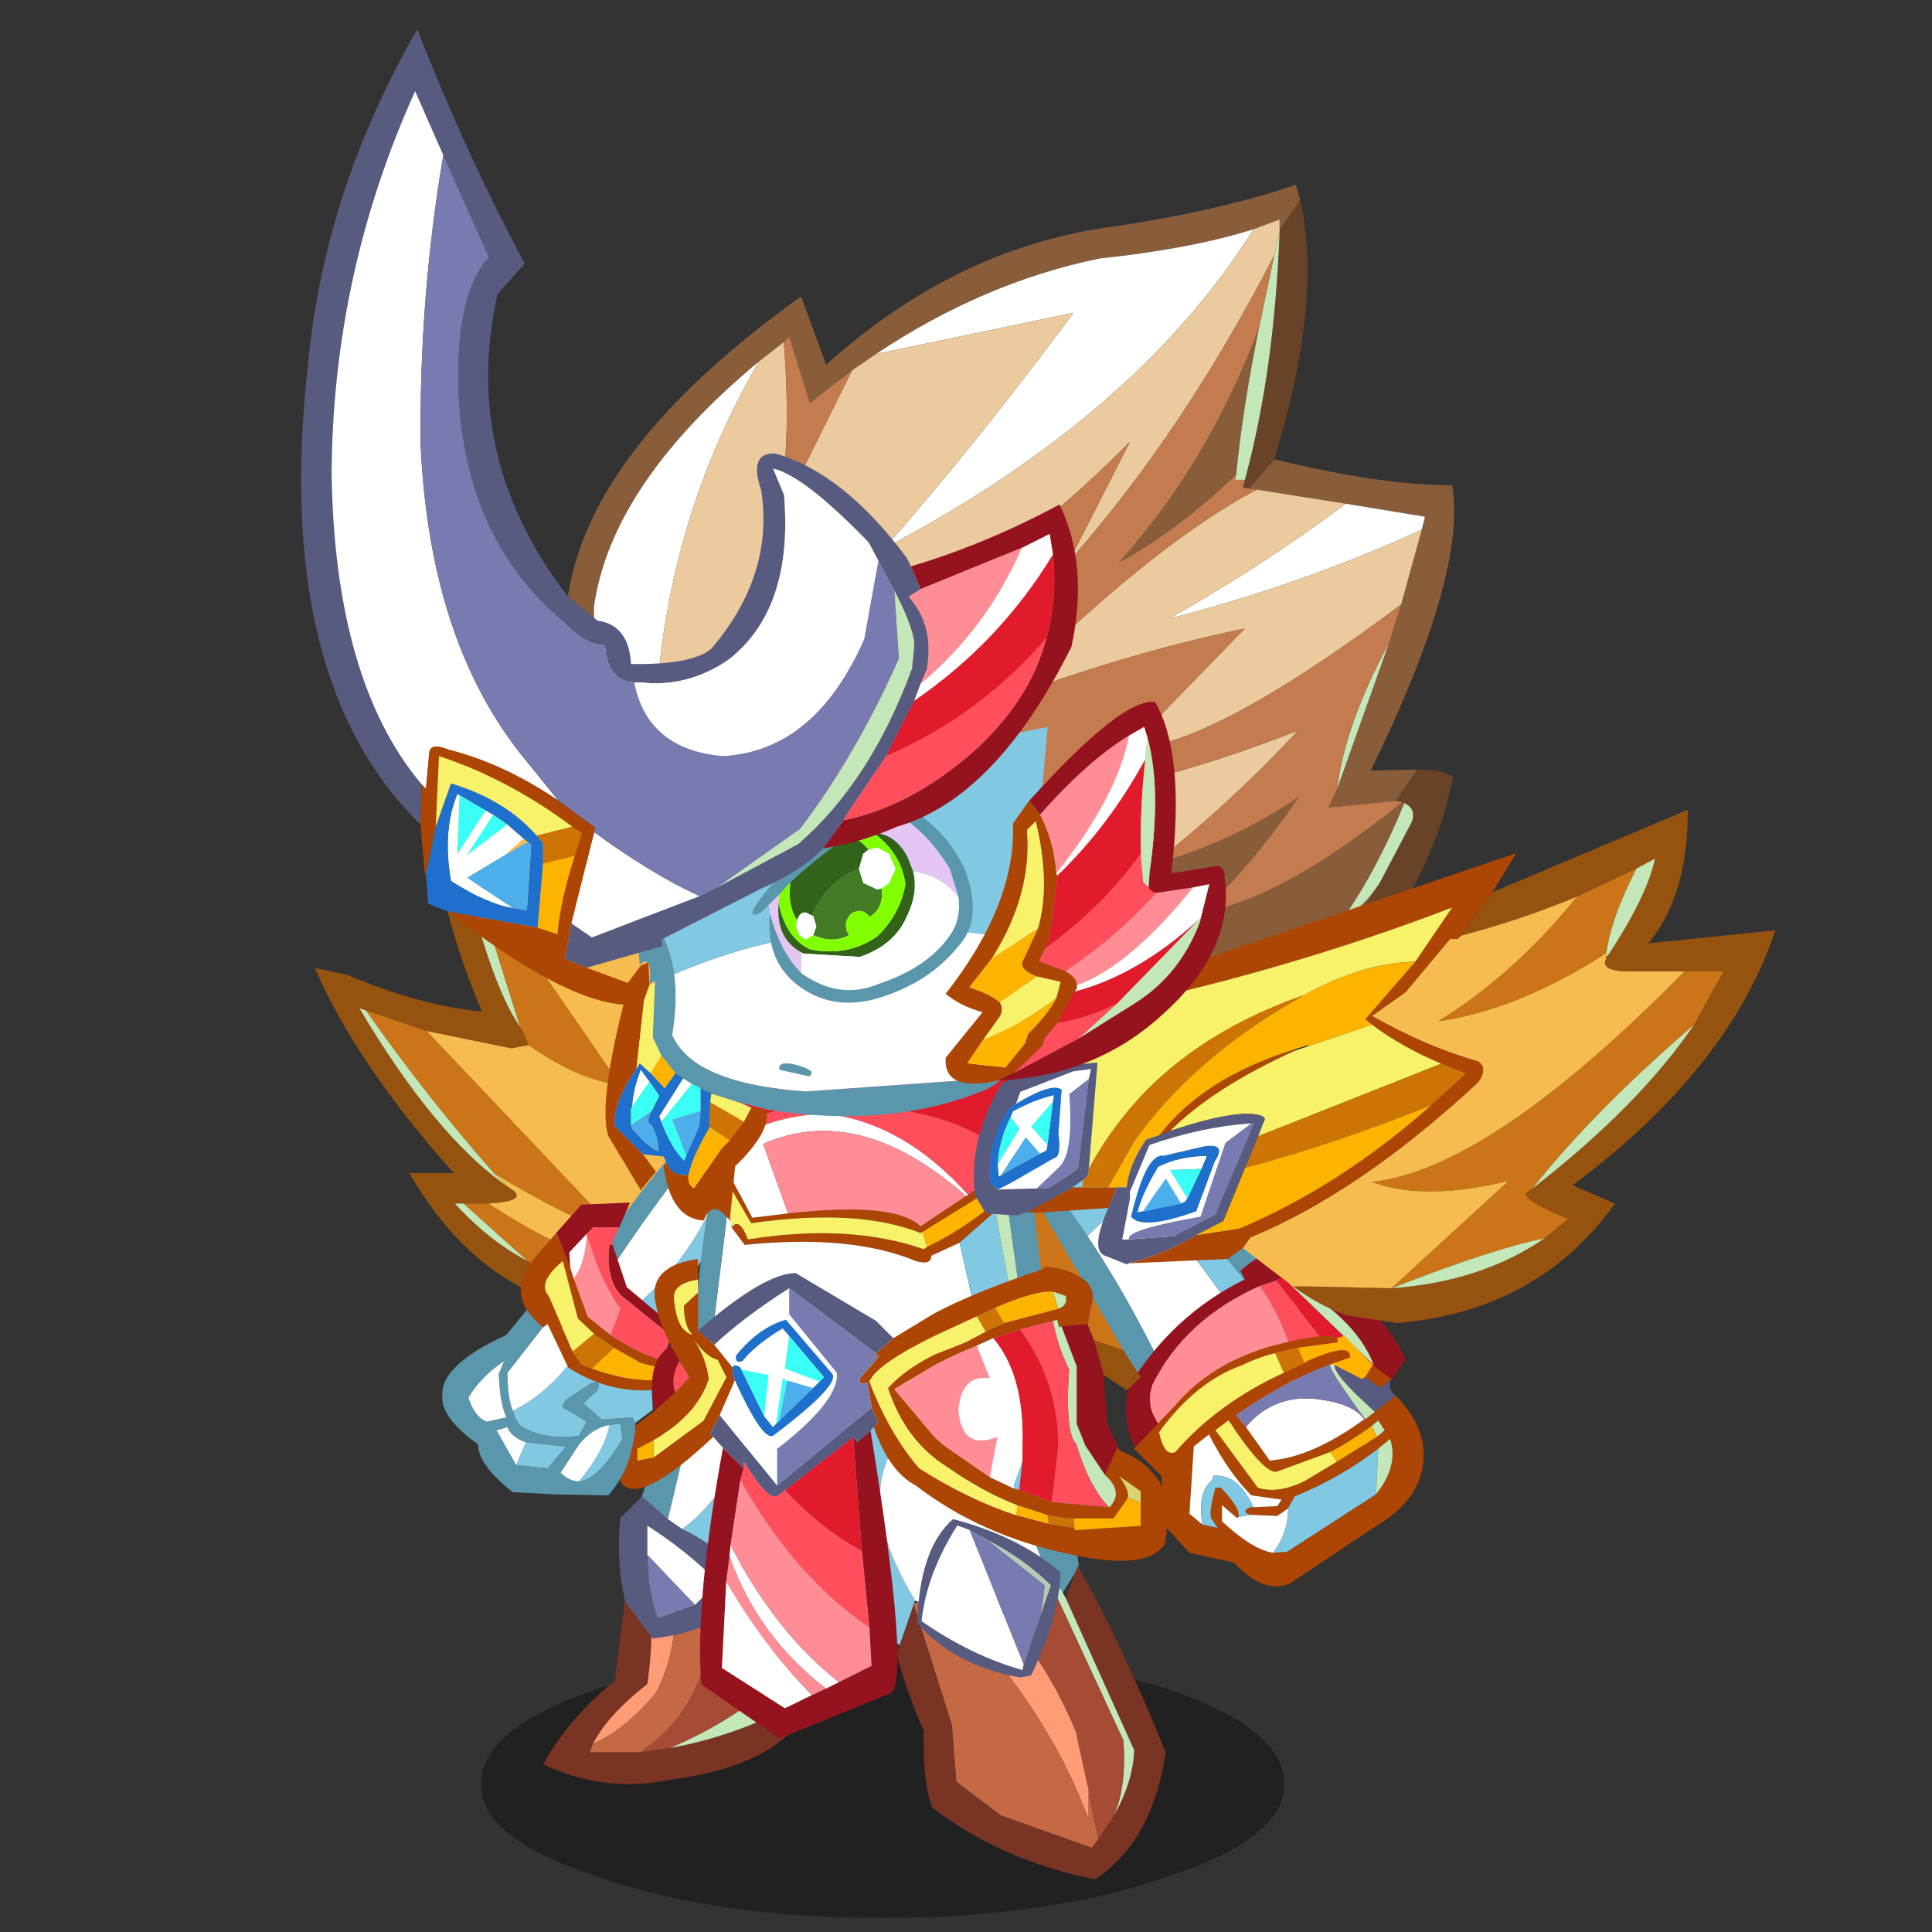 <svg xmlns:ffdec="https://www.free-decompiler.com/flash" xmlns:xlink="http://www.w3.org/1999/xlink" ffdec:objectType="frame" height="90" width="90" xmlns="http://www.w3.org/2000/svg"><rect width="100%" height="100%" fill="#333333" stroke="none"/><use ffdec:characterId="30" height="145.2" transform="translate(12.183 1.364) scale(.606)" width="117.55" xlink:href="#a"/><defs><g id="a" transform="translate(-20.1 -2.25)"><use ffdec:characterId="1" height="9.8" transform="matrix(1.113 0 0 2.098 36.956 126.873)" width="55.5" xlink:href="#b"/><use ffdec:characterId="3" height="40.75" transform="translate(43.65 14.2) scale(1.668)" width="40.85" xlink:href="#c"/><use ffdec:characterId="7" height="23" transform="translate(65.25 106.1) scale(1.668)" width="14.6" xlink:href="#d"/><use ffdec:characterId="11" height="18.3" transform="translate(41.75 106.6) scale(1.668)" width="15.55" xlink:href="#e"/><use ffdec:characterId="13" height="26.8" transform="translate(24.2 55.4) scale(1.668)" width="18.9" xlink:href="#f"/><use ffdec:characterId="15" height="18.5" transform="translate(34 85.1) scale(1.668)" width="14.2" xlink:href="#g"/><use ffdec:characterId="17" height="25.3" transform="translate(76.25 79.75) scale(1.668)" width="19.9" xlink:href="#h"/><use ffdec:characterId="21" height="30.6" transform="translate(47.65 82.6) scale(1.668)" width="25.25" xlink:href="#i"/><use ffdec:characterId="23" height="23.65" transform="translate(74.85 62.25) scale(1.668)" width="36.95" xlink:href="#j"/><use ffdec:characterId="29" height="54.9" transform="translate(23.15 2.25) scale(1.668)" width="42.6" xlink:href="#k"/></g><g id="r" fill-rule="evenodd"><path d="m31.4 14 1.15-1.35q4.9 1.2 8.2 1.2Q41.45 17.9 37 27l2.15-.05-1 1.45-3.1.3.4-.85 2.4-6.75.55-1.75.95-3.45.15-.6-3.65-.6-4.1-.65-.35-.05M33.75.7l-.95 1.4v-.5l-1.2.45q-2.85.9-7.1 1.35-5.35 1.1-10.3 4.4l-1.1.75-1.95 1.5L10.2 7l-.25.25-1.15.9Q2 13.8 1.2 19.45v1.85L3.9 25l2.05 2.15Q9.35 30.4 14 33.1q3.3 1.9 7.25 3.5l.05.1.05-.05 4.8-4.75.85-.6q3.55-.95 6.7-3.1-2.35 3.4-4.55 5.35 3.75-.6 9.3-5.1l.1.05q-1.25 3.05-2.75 5.2.75-.25 1.6-1.5-2.15 3.55-6.85 7.6l-.25.95q-19.1-3.7-30.3-19V19q1-6.9 10.75-13.85L11.9 8.3Q18 2.8 25.35 1.9q4.85-.75 8.2-1.9l.2.7m-1.9 5.9q-.75 3.7-1.05 6.75-2.7 2.6-5.4 4.05 4.1-4.55 6.45-10.8" fill="#895d3a"/><path d="M32.8 2.2v-.1l.95-1.4q1.05 4.7-1.2 11.95L31.4 14l-.3-.05.1-.35q1.35-4.95 1.6-11.4m5.35 26.2 1-1.45q1.15 0 1.65.35-1.75 8.5-10.5 13.45l.25-.95q4.7-4.05 6.85-7.6l1.5-2.85q.2-.6-.35-.85l-.1-.05-.3-.05" fill="#684327"/><path d="M31.6 2.05q-5.35 8.55-17 14.7 4.5-5.15 8.7-10.85l-9.1 1.9q4.95-3.3 10.3-4.4 4.25-.45 7.1-1.35M8.8 8.15q-3.95 6.8-4.65 14.75l-.05.2-.2 1.9-2.7-3.7v-1.85Q2 13.8 8.8 8.15m27.05 6.55 3.65.6-.15.6q-5.6 2.55-11.65 4.1 4.35-2.45 8.15-5.3" fill="#fff"/><path d="M32.8 2.2q-.25 6.45-1.6 11.4h-.45l.05-.25q.3-3.05 1.05-6.75l.7-3.35.25-1.05m5.05 18.9-2.4 6.75q.35-2.95 2.4-6.75m-.45 11.1q-.85 1.25-1.6 1.5 1.5-2.15 2.75-5.2.55.25.35.85l-1.5 2.85" fill="#c3e7b8"/><path d="M32.8 2.1v.1l-.25 1.05q-4.15 8.1-9.45 14.1l2.8-5.5q-3.7 3.75-8.35 6.95l-11.6 8.35L3.9 25l.2-1.9.05-.2q.7-7.95 4.65-14.75l1.15-.9q.4 5-.35 8.35l3.5-7.05 1.1-.75 9.1-1.9q-4.2 5.7-8.7 10.85 11.65-6.15 17-14.7l1.2-.45v.5m-1.05 11.95 4.1.65q-3.8 2.85-8.15 5.3 6.05-1.55 11.65-4.1l-.95 3.45Q29.5 26 25.8 26l5.4-5.55q-5.75 1.2-11.6 3.45 7.2-7.25 12.15-9.85M21.25 36.6Q17.3 35 14 33.1l12.05-5.5q3.8-.95 7.6-2.45-2.95 3.2-6.65 6.15l-.85.6-4.8 4.75-.1-.05" fill="#ebca9d"/><path d="m31.2 13.6-.1.35.3.05.35.05q-4.95 2.6-12.15 9.85 5.85-2.25 11.6-3.45L25.8 26q3.7 0 12.6-6.65l-.55 1.75q-2.05 3.8-2.4 6.75l-.4.85 3.1-.3.3.05q-5.55 4.5-9.3 5.1 2.2-1.95 4.55-5.35-3.15 2.15-6.7 3.1 3.7-2.95 6.65-6.15-3.8 1.5-7.6 2.45L14 33.1q-4.65-2.7-8.05-5.95l11.6-8.35q4.65-3.2 8.35-6.95l-2.8 5.5q5.3-6 9.45-14.1l-.7 3.35q-2.35 6.25-6.45 10.8 2.7-1.45 5.4-4.05l-.05.25h.45M13.1 8.55 9.6 15.6q.75-3.35.35-8.35L10.2 7l.95 3.05 1.95-1.5" fill="#c47c4f"/></g><g id="d"><use ffdec:characterId="5" height="12.25" width="10.6" xlink:href="#l"/><use ffdec:characterId="6" height="16.6" transform="translate(2.2 6.4)" width="12.4" xlink:href="#m"/></g><g id="s" fill-rule="evenodd"><path d="m8.45.15 1.15.3 1 8.2-1 1.6L8.2 6.5l1.25.85-.05-.45L8.45.15" fill="#5a97ad" transform="translate(0 -.05)"/><path d="m8.2.1.25.05.95 6.75L8.2.1" fill="#c3e7b8" transform="translate(0 -.05)"/><path d="M6.55.05 8.2.1l1.2 6.8.05.45L8.2 6.5l-.3-.2-.1-.55L6.55.05M3.05 10.2l-.7 2.05-1.1-.5Q.4 8.65.05 5.4-.2 3.35 1.1 2.1l6.7 3.65-6-2.1Q.65 6.25 3.05 10.2" fill="#81c9e3" transform="translate(0 -.05)"/><path d="M9.6 10.25 8.3 12.3l-5.25-2.1Q.65 6.25 1.8 3.65l6 2.1L1.1 2.1q.6-.65 1.55-1.05Q4.6.1 6.55.05l1.25 5.7.1.55.3.2 1.4 3.75" fill="#fff" transform="translate(0 -.05)"/></g><g id="m" fill-rule="evenodd"><path d="m10 10.05.55-1.5q2.1 3.75 4.05 8.6-.6 4.1-3.25 5.85-4.3-.85-7.5-3.3-.45-1.1-.4-3.55-.8-1.8-1.25-3.55l.8-2.25 1.75 5.55.2 2.6L7 20.05l4.2 1.5.3-.4.7-1.05q.9-1.6.95-3.05l-3.15-7" fill="#7a3423" transform="translate(-2.2 -6.4)"/><path d="m9.5 9.8.25-.2.25.45 3.15 7q-.05 1.45-.95 3.05.6-1.35.45-3.5L9.5 9.8" fill="#c3e7b8" transform="translate(-2.2 -6.4)"/><path d="m6.4 10.05 3.1-.25 3.15 6.8q.15 2.15-.45 3.5l-.7 1.05-.45-2.1v-.15l-.55-2.5v-.1q-1.45-3.6-4.1-6.25" fill="#a64b34" transform="translate(-2.2 -6.4)"/><path d="m4.4 10.2 2-.15q2.65 2.65 4.1 6.25v.1l.55 2.5v1.35Q9.1 14.95 4.4 10.2" fill="#ff9c75" transform="translate(-2.2 -6.4)"/><path d="m3 10.35.05-.1 1.35-.05q4.7 4.75 6.65 10.05v-1.2l.45 2.1-.3.4-4.2-1.5-2.05-1.55-.2-2.6L3 10.35" fill="#c56944" transform="translate(-2.2 -6.4)"/><path d="m6.45 7.4-.9-.5L5 6.7q-1.4 2.2-1.65 4.4 2.3 1.6 4.65 2.25l.05-.25.8-2.3.45-1.35Q8.15 8.3 6.45 7.4m-3.3 3.8q.1-3.45 1.65-4.8 3.05.8 4.95 2.45Q9.7 10.9 8.4 13.6l-.5.1q-3.05-.55-4.75-2.5" fill="#585b80" transform="translate(-2.2 -6.4)"/><path d="m5.55 6.9.9.5 2.6 2.05-.2 1.35-.8 2.3-2.5-6.2" fill="#787baf" transform="translate(-2.2 -6.4)"/><path d="m8.05 13.1-.05.25q-2.35-.65-4.65-2.25Q3.6 8.9 5 6.7l.55.2 2.5 6.2" fill="#fff" transform="translate(-2.2 -6.4)"/><path d="M6.45 7.4q1.7.9 2.85 2.05l-.45 1.35.2-1.35-2.6-2.05" fill="#b1cdb5" transform="translate(-2.2 -6.4)"/></g><g id="e"><use ffdec:characterId="8" height="13.25" transform="translate(0 5.05)" width="12.1" xlink:href="#n"/><use ffdec:characterId="10" height="11.4" transform="translate(4.55)" width="11" xlink:href="#o"/></g><g id="n" fill-rule="evenodd"><path d="m4.45 16.85 1.4-.2q2.8-.5 5.55-1.9l.4-.2.3.55q-1.6 2.4-6.15 3-3.1.65-5.95-.7 1.15-2.1 3.3-3.85l.6-4.8h.75l.05.3.05.05q.45 1.85.05 4.6-1.85 1.45-2.5 2.75l-.15.4h2.3" fill="#7a3423" transform="translate(0 -5.05)"/><path d="m6 8.6.05.6q.25 2.8-.85 4.9-1.4 1.7-2.9 2.35.65-1.3 2.5-2.75.4-2.75-.05-4.6l-.05-.05-.05-.3L6 8.6" fill="#ff9c75" transform="translate(0 -5.05)"/><path d="M7.75 8.5v1q.2 5.1-3.3 7.35h-2.3l.15-.4q1.5-.65 2.9-2.35 1.1-2.1.85-4.9L6 8.6l1.75-.1" fill="#c56944" transform="translate(0 -5.05)"/><path d="M4.45 16.85q3.5-2.25 3.3-7.35v-1l.95-.1 2.45 4.9-.45.4-.1.05q-2.05 1.75-4.75 2.9l-1.4.2" fill="#a64b34" transform="translate(0 -5.05)"/><path d="M5.85 16.65q2.7-1.15 4.75-2.9l.1-.05.45-.4.65 1.25-.4.2q-2.75 1.4-5.55 1.9" fill="#c3e7b8" transform="translate(0 -5.05)"/><path d="M7 10.05 8.05 9Q6.6 7.55 4.8 6.4v1.35q.05 1.7.5 2.9l1.7-.6m-3.45-4 1-1q2 1.75 4 2.7l-.35 2.9q-1.3.75-3.15.95L3.8 9.95q-.45-1.75-.25-3.9" fill="#585b80" transform="translate(0 -5.05)"/><path d="M4.8 7.75V6.4Q6.6 7.55 8.05 9L7 10.05l-2.2-2.3" fill="#fff" transform="translate(0 -5.05)"/><path d="m4.8 7.75 2.2 2.3-1.7.6q-.45-1.2-.5-2.9" fill="#787baf" transform="translate(0 -5.05)"/></g><g id="t" fill-rule="evenodd"><path d="M6.8 0h.7l3.15 1.75Q9.35 3 9.6 5.05q.35 3.25 1.2 6.35-4.7-2.25-8.55-4.65l-.4-.2Q3.55 5.45 6.8 0" fill="#81c9e3"/><path d="M1.2 6.1 0 5.05 1.7 0h.95L1.2 6.1" fill="#5a97ad"/><path d="M7.5 0H11v1.4l-.3.3-.05.05L7.5 0M1.85 6.55 1.2 6.1 2.65 0H6.8Q3.55 5.45 1.85 6.55" fill="#fff"/></g><g id="u" fill-rule="evenodd"><path d="m2.35 13.35-.3-.1q3.5 5.9 6.8 8.2l.3.2q.6.5-1.15.6H6.45Q8.05 24 9.8 24.9q1.3.75 2.65 1l2.35-.5.95-.2Q19 20.5 17.7 13.8l-.25-1.25-2.15-2.5Q10.15 3.5 5.6 1L6 2.95Q7.7 11.6 9.45 14.1l.15.25.25.6-.8.15-3.9-.8-2.8-.95m-.9-1.65q3.45 1.45 6.25 1.7Q5.4 8.05 5.1 2.15L4.85 0q5.65 2.7 11 9.7l2.05 2.45Q20.6 22 16 25.65l-4.85 1.15q-4.1-1.3-6.8-5.95H6.4Q1.9 15.8 0 11.4l1.45.3" fill="#95530f"/><path d="m2.35 13.35 2.8.95 8.95 9.45q-2.4-.8-5.85-2.9-3.05-3.45-5.9-7.5m7.5 1.6-.25-.6-.15-.25-2.3-7.35 6.9 10q-1.75-.1-4.2-1.8M14.8 25.4l-2.35.5q-1.35-.25-2.65-1l-2.95-2.65H8q3.55 2.35 6.8 3.15" fill="#cc7418"/><path d="M8.85 21.45q-3.3-2.3-6.8-8.2l.3.1q2.85 4.05 5.9 7.5l.6.6m.6-7.35Q7.7 11.6 6 2.95l1.15 3.8 2.3 7.35m.35 10.8q-1.75-.9-3.35-2.65h.4L9.8 24.9" fill="#c3e7b8"/><path d="m5.15 14.3 3.9.8.8-.15q2.45 1.7 4.2 1.8l-6.9-10L6 2.95 5.6 1q4.55 2.5 9.7 9.05l2.15 2.5.25 1.25q1.3 6.7-1.95 11.4l-.95.2q-3.25-.8-6.8-3.15 1.75-.1 1.15-.6l-.3-.2-.6-.6q3.45 2.1 5.85 2.9L5.15 14.3" fill="#f6bc50"/></g><g id="v" fill-rule="evenodd"><path d="M8.9 14.55v.05q.05 1.75-1.25 3.3l-2.45-.05-1.95-.1q-1.6-1.25-1.6-2.2Q-.1 14.3 0 13.3q-.1-1.4 2.95-2.8l.9-1.1.25-.25.85.6L3 12.25q0 1.15.25 1.75.15.55.45.75 1.05.6 2.6.4l.35-.65-.9-.55q-.4-.1 0-.5l1.15-.75q.45-.1.25.35l-.65.6.85.75 1.4-.1.15.25m-2.6 2.7q.85-.05 2-1.95l-.1-.7h-.1l-.4.05q-.8.15-1.4.9l-.85 1.3q.4.4.85.4m-2.45-1.8q-.7-.25-.85-.7l-.5.15.9 1.6 1.45.15.85-1-1.85-.2m-1-3.75q-1.1.75-1.65 1.7.3.9.85 1.1l.9-.2q-.3-.65-.35-2l.25-.6" fill="#5a97ad"/><path d="m6.45 10.8 3.2 2.2.05.95-.8.6-.15-.25-1.4.1-.85-.75.65-.6q.2-.45-.25-.35l-1.15.75q-.4.4 0 .5l.9.55-.35.65q-1.55.2-2.6-.4-.3-.2-.45-.75 1.4-.7 2.5-2.05l.7-1.15m1.25 3.85.4-.05h.1l.1.7q-1.15 1.9-2 1.95 1.2-1.45 1.4-2.6M3.4 16.5l.45-1.05 1.85.2-.85 1-1.45-.15" fill="#81c9e3"/><path d="m4.95 9.75 1.5 1.05-.7 1.15Q4.65 13.3 3.25 14 3 13.4 3 12.25l1.95-2.5m1.35 7.5q-.45 0-.85-.4l.85-1.3q.6-.75 1.4-.9-.2 1.15-1.4 2.6m-2.9-.75-.9-1.6.5-.15q.15.45.85.7L3.4 16.5m-.55-4.8-.25.6q.05 1.35.35 2l-.9.2q-.55-.2-.85-1.1.55-.95 1.65-1.7" fill="#fff"/><path d="m12.95 1-.9.7q-2.55 3-5.6 7.85L6 9.05l1-1.9q1.45-2.6 4.05-5.5L12.3 0l.65 1" fill="#5a97ad"/><path d="M13.55 2 13 3.1q-1.5 4.55-5.85 7.4l-.7-.95Q9.5 4.7 12.05 1.7l.9-.7.6 1" fill="#fff"/><path d="M7.15 10.5Q11.5 7.65 13 3.1l.55-1.1.65.95-5.3 9.65-1.75-2.1" fill="#81c9e3"/><path d="M5.25 5.8 6.4 4.5l2.25-.1-.5 1.15h-1.2l-.3.3-.8.85.05.7-.65-1.6m2.6.55L8.5 8.3l2.2 1.85-.15.4L8.5 8.9q-1-.65-.8-2.55h.15" fill="#95131f"/><path d="M10.15 11.7 10 12l-.85-.2-1.25-.7-.9-.65-.75-.7-.7-2.65q-1.2 1-.65 1.6L6 11.25l.4.6.5.2q1.5.55 2.9.55l-.2.45q-2.05.1-3.8-1.05l-.95-2-.2.15q-1.85-1.45-.4-3.2l1-1.15.65 1.6.15.5.65 1.75 1.05.85q1.2.8 2.4 1.2" fill="#ad4605"/><path d="M6.65 5.85q.7 2.3 1.55 3.45l-.45 1.2-1.05-.85-.65-1.75q.55-.7.6-2.05" fill="#ff8d96"/><path d="m5.9 7.4-.05-.7.8-.85Q6.6 7.2 6.05 7.9l-.15-.5" fill="#fff"/><path d="m8.15 5.55-.3.65v.15H7.7q-.2 1.9.8 2.55l2.05 1.65-.4 1.15q-1.2-.4-2.4-1.2l.45-1.2q-.85-1.15-1.55-3.45l.3-.3h1.2" fill="#ff4e5c"/><path d="m10 12-.2.6q-1.4 0-2.9-.55l1-.95 1.25.7.85.2" fill="#fcb401"/><path d="m7 10.45.9.65-1 .95-.5-.2-.4-.6 1-.8" fill="#cc7406"/><path d="M6 11.25 4.9 8.7q-.55-.6.65-1.6l.7 2.65.75.7-1 .8" fill="#f8f16a"/></g><g id="w" fill-rule="evenodd"><path d="M4.45.4 5 0l3.9 6.35 5.5 6-1.1.8L8.4 7.3 4.45.4M8.5 16.6l-.95.65-.45-.95-4.6-7.95-2.5-5 .75-.5 2.75 5 .9 1.3q2.15 3.2 4.1 7.45" fill="#5a97ad"/><path d="M12.15 13.95 8.5 16.6q-1.95-4.25-4.1-7.45Q6.05 7.5 7.1 7.1l5.05 6.85" fill="#fff"/><path d="M.75 2.85 4.45.4 8.4 7.3l4.9 5.85-1.15.8L7.1 7.1q-1.05.4-2.7 2.05l-.9-1.3-2.75-5" fill="#81c9e3"/><path d="M18.4 15.8 7.9 20.1l-1.35-1.3q-.6-1.2-.25-2.7 2-3.3 5.35-4.95l-.2-.4q1.55-1.35 2.3-.7 4.25 2.2 5.3 4.8l-.65.95m-5-4.75-.3.15-.75.25Q8.9 13 7.4 16q-.3.9.15 1.6l.8 1.7 5.9-2.65 2.3-1.05 1.05-.5q-.85-2.25-4.2-4.05" fill="#95131f"/><path d="M12.35 11.45q1.65 2.4 1.9 5.2l-5.9 2.65-.8-1.7q-.45-.7-.15-1.6 1.5-3 4.95-4.55" fill="#ff8d96"/><path d="m13.1 11.2 3.45 4.4-2.3 1.05q-.25-2.8-1.9-5.2l.75-.25" fill="#ff4e5c"/><path d="m13.1 11.2.3-.15 4.2 4.05-1.05.5-3.45-4.4" fill="#e11b2b"/><path d="m17.6 15.1-4.2-4.05q3.35 1.8 4.2 4.05" fill="#c3e7b8"/><path d="M18.6 16.5q1.25 1.25 1.3 2.7 0 2.05-2.25 3.35l-3.9 2.6q-1.2.55-2.6-.95l-2.05-.45-1.05-1.15-.25-2.4-1.25-1.25 1.9-2q1.65-1.95 4.5-2.75 2.55-.65 2.95-.35l.05.2-1.85.25-1.05.25q-.8.2-1.5.55-2.15.75-3.85 3.1.25 1.15.75.9 1.95-2.25 5-3.65l.95-.45.15-.1q2.05-.9 1.95-.15l-.85.3q-2 .7-4.4 2.35l.45.55 1.1 1.55q1.95-.15 4.35-1.9h.05l.45-.35.95-.75m-1.05-1.4.85.65-.5.4-.7-.5.35-.55m-1.95 4-2.45.9q-.55.2-2.25-2.35l-.6.45 1.95 2.65q.9.3 2.15-.3l1.5-.9 1.85-1.15.35-.3-.3-.45-.3.25q-.95.7-1.9 1.2m2.1 1.95q1.05-1.3.65-2.55l-.55.45q-1.75 1.35-3.85 2.2l-.3.55-.5.35L11.9 22q-.45-.15 0-.35h.15l1.1-.05.2-.3-1.4-.2Q10.9 20.05 10 18.3l-.7.55-.2 3.1.6.5.7.15-.3-.45q-.1-.35.2-1.4h.25q.95 1 .8 1.35l-.05.05-.7-.6v.75q1.4 1.3 2.35 1.45l.65-.05 3.95-2.55.15-.1" fill="#ad4605"/><path d="M11.7 17.95q1.25-1.45 3.15-1.3 1.8.2 2.3.95-2.4 1.75-4.35 1.9l-1.1-1.55m1.95 3.75q0 1.15-.7 2.05-.95-.15-2.35-1.45v-.75l.7.6.05-.05.55-.1 1.25.05.5-.35m-3.95.75-.6-.5.2-3.1.7-.55q.9 1.75 1.95 2.8l1.4.2-.2.3-1.1.05q-.7-1.55-1.85-1.45l-.05.2q-.7.55-.45 2.05" fill="#fff"/><path d="m17.8 18.95-.1 2.1-.15.1-3.95 2.55-.65.05q.7-.9.7-2.05l.3-.55q2.1-.85 3.85-2.2m-5.75 2.7h-.15q-.45.2 0 .35l-.55.1q.15-.35-.8-1.35h-.25q-.3 1.05-.2 1.4l.3.45-.7-.15q-.25-1.5.45-2.05l.05-.2q1.15-.1 1.85 1.45" fill="#81c9e3"/><path d="M13.45 15.45q-3.05 1.4-5 3.65-.5.25-.75-.9 1.7-2.35 3.85-3.1.7-.35 1.5-.55l.4.9m2.45 4.1-1.5.9q-1.25.6-2.15.3L10.3 18.1l.6-.45q1.7 2.55 2.25 2.35l2.45-.9.3.45" fill="#f8f16a"/><path d="m15.9 13.85.35-.1 1.3 1.35-.35.55-.15.1-1.25-.65-.15-.05.85-.3q.1-.75-1.95.15l-.15.1-.3-.7 1.85-.25-.05-.2m0 5.7-.3-.45q.95-.5 1.9-1.2l.25.5-1.85 1.15" fill="#fcb401"/><path d="M15.8 15.1q-.1.4 1.85 2.15l-.45.35q-1.95-2.65-1.55-2.55l.15.05m1.7 2.8.3-.25.3.45-.35.3-.25-.5m.2 3.15.1-2.1.55-.45q.4 1.25-.65 2.55" fill="#c3e7b8"/><path d="m11.7 17.95-.45-.55q2.4-1.65 4.4-2.35-.4-.1 1.55 2.55h-.05q-.5-.75-2.3-.95-1.9-.15-3.15 1.3" fill="#787baf"/><path d="M18.4 15.75q-.2.45.2.75l-.95.75Q15.7 15.5 15.8 15.1l1.25.65.15-.1.7.5.5-.4" fill="#585b80"/><path d="m13.45 15.45-.4-.9 1.05-.25.3.7-.95.45" fill="#cc7406"/></g><g id="i"><use ffdec:characterId="19" height="15.8" transform="translate(2.7)" width="17.45" xlink:href="#p"/><use ffdec:characterId="20" height="24.25" transform="translate(0 6.35)" width="25.25" xlink:href="#q"/></g><g id="x" fill-rule="evenodd"><path d="M13.35 5.55q-3-3.35-6.6-3.75-2.6.1-4.8 1.5l-.1-.7Q4.5 1.2 8.1 1.5q4.25-.05 7.1 2.15v.6l-.35.3-1.5 1" fill="#ff4e5c"/><path d="m13.25 5.6.1-.05 1.5-1-1.1 1.15-2.5 1.55-.1.05q-2.9-1.15-7.8-.45L2.15 4.8l.35.1.9 1.7 1.65-.2q4.95-.55 6.1.6l2.1-1.4m2-.3-.15.3-.5.7-1.65 1.45-1.3.6q0 .45-.7.25-3-1.25-7.9-.75l-.6-.8q.35-.5.75.55 4.65-.75 8.1.45l.15-.1q2.15-1.05 3.8-2.65" fill="#ad4605"/><path d="m14.85 4.55.35-.3.05 1.05q-1.65 1.6-3.8 2.65l-.2-.7 2.5-1.55 1.1-1.15" fill="#fcb401"/><path d="m13.35 5.55-.1.05Q8.3 1.25 3.9 3.2l1.15 3.2-1.65.2-.9-1.7-.35-.1-.2-1.5q2.2-1.4 4.8-1.5 3.6.4 6.6 3.75M.95 14.4l.7-3.15.65-5.3.15 1.1.6.8q4.9-.5 7.9.75.7.2.7-.25l1.3-.6 1.45 6.35q-1.95.05-3.9 1l-.65.35-.25.15-.3.2v-1.4H5.8l-.55-.3-.15.3H.95" fill="#fff"/><path d="m1.95 3.3.2 1.5.15 1.15-.65 5.3-.7 3.15H0l.75-2.25Q.9 8.1 1.9 3.3h.05M15.1 5.6l.15-.3h.05l1.15 1.05 1 8.15-1.15-.3-1.2-8.6" fill="#5a97ad"/><path d="M15.2 3.65q-2.85-2.2-7.1-2.15-3.6-.3-6.25 1.1L1.6.9 15.1 0l.1 3.65" fill="#e11b2b"/><path d="M2.3 5.95 2.15 4.8l1.2 2.05q4.9-.7 7.8.45l.1-.05.2.7-.15.1q-3.45-1.2-8.1-.45-.4-1.05-.75-.55l-.15-1.1" fill="#f8f16a"/><path d="M12.95 7.75 14.6 6.3l1.45 7.85-1.65-.05-1.45-6.35M5.1 14.4l.15-.3.55.3h-.7" fill="#81c9e3"/><path d="m14.6 6.3.5-.7 1.2 8.6-.25-.05L14.6 6.3" fill="#c3e7b8"/><path d="M5.05 6.4 3.9 3.2q4.4-1.95 9.35 2.4L11.15 7Q10 5.85 5.05 6.4" fill="#ff8d96"/></g><g id="q" fill-rule="evenodd"><path d="m20.35 11.6 1.2-.1.3.75.45 1.6.15 2.25.5 1.05-.6 1.3-.9-1.35-.4-1v-2.65l-.7-1.85M5.7 18.15l-.15.55-.45 3-.05.5-.15 1.15-.2 4 2.9 1.85 1.25-.6.65-.3.6-.3 1.5-.75-.1-1.75-.35-3.55-.4-5.25.2.25.6-.55q1.85 11.4.95 12.1l-5.15 2.1-3.6-2.5q-.3-3.8 1-10.9l.95.95m-3.15-3.5-.95.85q-.45-2.3.75-3l.4.7q-.45.75-.2 1.45" fill="#95131f" transform="translate(0 -6.35)"/><path d="m21.55 11.5-1.2.1-.1.05-.1-.35-.2.05-1.5.4-1.25.4-.75.35q-1 .4-1.95.9l-1.85 1.1 1.85 2.2.45.4 2.1 1.45 1.05.5.3.1.85.3.65.25 2.65.25q.7-.7-.2-1.5l.6-1.3.05.15q1.2.5 1.75 1.3.75 1 .35 3.05-.8 1.25-4.4.45-4.05-.85-7.05-3.15-1.25-.65-1.95-2.7l.2-.25-.3-.65-.2-1.15q-.4.15-.35-.2 1.3-1.4.65-1l.1-.15.8-.7L14.5 11q1.9-1 4.9-2l.25-.15q.9.1 1.6.5.55.35.55.95l-.25 1.2M24 19.75v-.55l-1-.7q.5.7.4 1l-.05.1-.6.85h-2.2l-.85-.15-1.4-.45q-1.55-.6-3.2-1.75-1.95-1.2-2.75-3.65.75-.85 2.15-1.55l1.4-.55.95-.5.85-.4 2.3-.6.2-.05q.45-.15.35-.6l-.6-.2q-.8-.05-2.65.75l-.85.4-1.95.9q-2.65 1.3-3 2.1.95 2.45 2.3 4 2.3 1.45 4.45 2.15l1.5.4 1.2.2v.1l3.05-.2v-1.05M2.35 12.5q-.6-1.2-.75-2.2-.15-1.5 2-1.8v.95q-1.2.2-1.1.9.1 1.45.85 1.65-.4-.4-.4-1.35l.65-.6v1.75l.75.65.85 1.05v.35l.1.25-.7 1.6-.45.85.15.15Q.85 19.95.05 18.8L0 18.65q.5-.7.75-2.5l.85-.65.95-.85.65-.7-.45-.75-.4-.7m-.8 5.15 2.3-1.7 1.05-2-.4-.8q-.5-.1-1.1-.95.6.9.7 1.85-.55 1.65-2.55 2.8l-.75.4v.55l.75-.15" fill="#ad4605" transform="translate(0 -6.35)"/><path d="M22.35 18.45q.9.8.2 1.5-.9-.9-1.5-2.85v-.05q-.55-.5-.35-3.45-.5-1-.75-2.25l.2-.05.1.35.1-.05.7 1.85v2.65l.4 1 .9 1.35M20.2 10.8l-.25-.8.6.2q.1.45-.35.6" fill="#c3e7b8" transform="translate(0 -6.35)"/><path d="m24 19.75-.6-.25q.1-.3-.4-1l1 .7v.55" fill="#d9d371" transform="translate(0 -6.35)"/><path d="m23.4 19.5.6.25v1.05l-3.05.2v-.1l-.05-.45h1.85l.6-.85.05-.1m-5.7-8.05-.4-.7q1.85-.8 2.65-.75l.25.8-.2.05-2.3.6m.6 8.4 1.4.45.05.4-1.5-.4.05-.45m-16.75-3v.8l-.75.15v-.55l.75-.4" fill="#fcb401" transform="translate(0 -6.35)"/><path d="m20.9 20.45.05.45-1.2-.2-.05-.4.85.15h.35m-3.6-9.7.4.7-.85.4-.4-.7.85-.4" fill="#cc7406" transform="translate(0 -6.35)"/><path d="m16.45 11.15.4.7-.95.5-1.4.55q-1.4.7-2.15 1.55.8 2.45 2.75 3.65 1.65 1.15 3.2 1.75l-.05.45q-2.15-.7-4.45-2.15-1.35-1.55-2.3-4 .35-.8 3-2.1l1.95-.9M3.6 9.45v.6l-.65.6q0 .95.4 1.35-.75-.2-.85-1.65-.1-.7 1.1-.9m-2.05 7.4q2-1.15 2.55-2.8-.1-.95-.7-1.85.6.85 1.1.95l.4.8-1.05 2-2.3 1.7v-.8" fill="#f8f16a" transform="translate(0 -6.35)"/><path d="m22.55 19.95-2.65-.25.3-2.6q0-2.9-1.75-5.35l1.5-.4q.25 1.25.75 2.25-.2 2.95.35 3.45v.05q.6 1.95 1.5 2.85M5.7 18.15v-.35q1.15 1.9 1.55 1.6.2-.1.35-.25 1.8 1.9 3.55 2.8l.35 3.55Q8 23.1 5.55 18.7l.15-.55M2.75 13.2l.45.75-.65.7q-.25-.7.2-1.45" fill="#ff4e5c" transform="translate(0 -6.35)"/><path d="m19.9 19.7-.65-.25-.85-.3.15-1.35v-.7q.1-3.25-1.35-4.95l1.25-.4q1.75 2.45 1.75 5.35l-.3 2.6m-8.75 2.25q-1.75-.9-3.55-2.8l3.15-2.45.4 5.25" fill="#e11b2b" transform="translate(0 -6.35)"/><path d="m18.1 19.05-1.05-.5.35-1.85q-1.65.65-1.8-1.25.15-1.65 1.45-1.45l-.6-1.5.75-.35q1.45 1.7 1.35 4.95v.7l-.45 1.25m-13.75-6.6q1.4-1.3 3.45-2.6v1.2l2.2 2.7q.1 1.3-2.75 3.5v1.7L4.6 15.7l.7-1.6q1.25 2.75 1.75 2.55 3.25-2.45 2.7-2.9l-2.1-2.45q-1.25.35-2.3 1.65-.05.4.3.25.6-.75 1.85-1.5l.3.35-.2 1.5 1.6.6-.3.3-1.2-.35-.2-.1-.3 2.1-.15.15-.4-.5.2-1.9-1.25-.25-.05-.1q-.3-.2-.35 0l-.85-1.05m.7 9.75.05-.5q2.1 4.05 5 6.3l-.6.3q-3.15-2.4-4.45-6.1m3.8 6.4-1.25.6-2.9-1.85.2-4q1.7 2.95 3.95 5.25" fill="#fff" transform="translate(0 -6.35)"/><path d="m17.05 18.55-2.1-1.45-.45-.4-1.85-2.2 1.85-1.1q.95-.5 1.95-.9l.6 1.5q-1.3-.2-1.45 1.45.15 1.9 1.8 1.25l-.35 1.85m-11.5.15Q8 23.1 11.5 25.5l.1 1.75-1.5.75q-2.9-2.25-5-6.3l.45-3m-.65 4.65.15-1.15q1.3 3.7 4.45 6.1l-.65.3Q6.6 26.3 4.9 23.35" fill="#ff8d96" transform="translate(0 -6.35)"/><path d="m12.6 12.15-.8.7-4-3q-2.05 1.3-3.45 2.6l-.75-.65q3.05-2.65 4.5-2.65l3.7 2.2.8.8m-1 3.2.3.65-.2.25-.15.15-.6.55-.2-.25-3.15 2.45q-.15.15-.35.25-.4.3-1.55-1.6v.35l-.95-.95-.45-.5-.15-.15.45-.85 2.65 3.25 4.35-3.6" fill="#585b80" transform="translate(0 -6.35)"/><path d="m11.8 12.85-.1.15q.65-.4-.65 1-.05.35.35.2l.2 1.15-4.35 3.6v-1.7q2.85-2.2 2.75-3.5l-2.2-2.7v-1.2l4 3" fill="#787baf" transform="translate(0 -6.35)"/><path d="m7.8 12.05-.3-.35q-1.25.75-1.85 1.5-.35.15-.3-.25 1.05-1.3 2.3-1.65l2.1 2.45q.55.45-2.7 2.9-.5.2-1.75-2.55l-.1-.25v-.35q.05-.2.35 0l.05.1 1.05 2.15.4.5.15-.15.15-.15 1.55-1.5.3-.3.2-.2-1.6-1.9" fill="#1f70cc" transform="translate(0 -6.35)"/><path d="m7.8 12.05 1.6 1.9-.2.2-1.6-.6.2-1.5m-.45 3.9-.15.15.3-2.1.2.1-.35 1.85m-.7-.2L5.6 13.6l1.25.25-.2 1.9" fill="#39fff6" transform="translate(0 -6.35)"/><path d="m8.9 14.45-1.55 1.5.35-1.85 1.2.35" fill="#4cafec" transform="translate(0 -6.35)"/><path d="m21.85 12.25 1.35.45.8 1.25-.65.6-1.05-.7-.45-1.6" fill="#95530f" transform="translate(0 -6.35)"/><path d="m21.55 11.5.25-1.2 1.4 2.4-1.35-.45-.3-.75m-.3-2.15q-.7-.4-1.6-.5L19.4 9l-.3-2.65h.4l1.75 3" fill="#cc7418" transform="translate(0 -6.35)"/></g><g id="y" fill-rule="evenodd"><path d="m22.45 5.8 1.45-2 9-3.8q.05 3.85-1.8 6.15l5.85-.6q-2.15 6.4-9.35 11.75l1.95.85q-3.55 4.95-10 5.5h-.05l-2.3-.35q-1.3-.45-2.5-1.35l4.55.1q4.15-.3 7.05-2.3l1.1-.9q-2.1-.85-1.95-1.2l.3-.2q4.9-3.8 7.45-7.55l1.35-2.45h-4.5q-1.2-.05-.9-.6l.05-.1q1.8-2.7 2.2-4.5l-.85.45L27.8 4q-2.65 1.1-5.35 1.8" fill="#95530f"/><path d="m19.25 22.05 5.4-4.95q-3.9.95-6.3.05 5.45-.6 14.4-9.7h1.8L33.2 9.9q-4.65 4-7.45 7.55l-.3.2q-.15.35 1.95 1.2l-1.1.9q-2.3.45-7.05 2.3m9.9-15.45q-4 2.6-7.75 3.15 3.55-2.2 6.4-5.75l2.75-1.3q-1.15 2.2-1.4 3.9" fill="#cc7418"/><path d="M29.15 6.75V6.6q.25-1.7 1.4-3.9l.85-.45q-.4 1.8-2.2 4.5h-.05M33.2 9.9q-2.55 3.75-7.45 7.55 2.8-3.55 7.45-7.55m-6.9 9.85q-2.9 2-7.05 2.3 4.75-1.85 7.05-2.3" fill="#c3e7b8"/><path d="m12.4 20.2.35-.5q5-2.05 10.5-7.15.45-.65 0-.95-2.45-.7-4.9-2.1l1.55-1.1 2.05-2.45h.35l.15-.15q2.7-.7 5.35-1.8-2.85 3.55-6.4 5.75 3.75-.55 7.75-3.15v.25q-.3.55.9.6h2.7q-8.95 9.1-14.4 9.7 2.4.9 6.3-.05l-5.4 4.95-4.55-.1-2.3-1.75" fill="#f6bc50"/><path d="m18.35 9.9-.3-.25L20.35 7l1.7-2.5q-6 2.3-12.35 3.85l-5.2 3.4q-1.65.2-3.2.85l9.55-5.8L25 2l-1.1 1.8-1.45 2-.15.15h-.35L19.9 8.4l-1.55 1.1q2.45 1.4 4.9 2.1.45.3 0 .95-5.5 5.1-10.5 7.15l-.35.5-.7.5-4.55.2q1.7-.45 3.1-1.3l2-.3q4.7-2 8.85-5.7l1.6-1.45-1.15-.45q-1.8-.75-3.2-1.8M6.2 17.4h.4l-.4.95-3 .2h-.75l2.1-1.15H6.2M8.55 15q2.05-2.65 6.2-3.95l.05.05q-3.75 1.7-5.75 3.7l-.5.2" fill="#ad4605"/><path d="M20.35 7q-2.45.05-5.15 1.55-6.9 2.4-9.9 8l.4-4.9-1.2.1 5.2-3.4Q16.05 6.8 22.05 4.5L20.35 7m-4.95 3.9 2.95-1q1.4 1.05 3.2 1.8l-8.45 3.35.25-.65q.15-.2-.1-.3-1.05-.35-4.2.7 2-2 5.75-3.7l.6-.2" fill="#f8f16a"/><path d="M15.2 8.55Q10 11.5 7.4 15.3l-1.2 2.1H5l.05-.35.2-.2.05-.3q3-5.6 9.9-8m6.35 3.15 1.15.45-1.6 1.45q-4.3 1.75-8.6 2.9l.6-1.45 8.45-3.35" fill="#cc7406"/><path d="m20.35 7-2.3 2.65.3.25-2.95 1v-.05l-.65.2q-4.15 1.3-6.2 3.95l-.6.2q-.8 1.15-.9 2.2H6.2l1.2-2.1q2.6-3.8 7.8-6.75 2.7-1.5 5.15-1.55m.75 6.6q-4.15 3.7-8.85 5.7l-2 .3 1.25-.65 1-2.45q4.3-1.15 8.6-2.9" fill="#fcb401"/><path d="M6.6 17.4h.45q.1-1.05.9-2.2l.6-.2.5-.2q3.15-1.05 4.2-.7.25.1.1.3l-.25.65-.6 1.45-1 2.45-1.25.65q-1.4.85-3.1 1.3l-.1.05-1-.4q-.7-.25.15-2.2l.4-.95m-5.3-4.8q1.55-.65 3.2-.85l1.2-.1-.4 4.9-.05.3-.2.2-.5.35-2.1 1.15-.5.15-1.4-.1-.5-.85q-.3-2.6 1.25-5.15m5.85 7.2 2.05-.15 1.95-1 1.8-4.25-.15.05q-2.3.15-4.7 1l-.9 2.15v.35l-.35 1.85h.3M2.9 17.45h.55l1.35-.9.5-4.15.1-.45-.8.1-2.45.95-.2.55-.35.25q-1 1.5-.85 3.4l.35.3 1.8-.05" fill="#585b80"/><path d="M7.15 19.8q-.2-.45 3.3-1.05l1.15-3.4 1.2-.9.15-.05-1.8 4.25-1.95 1-2.05.15M2.9 17.45l1.05-1q.65-.65.45-3.35l.9-.7-.5 4.15-1.35.9H2.9" fill="#787baf"/><path d="M11.1 16.2q.55-.8-.4-.7l-1.95.45q-.8-.15-1.5 2.8.5.65 3-.25l.85-2.3m1.7-1.75-1.2.9-1.15 3.4q-3.5.6-3.3 1.05h-.3l.35-1.85v-.35l.9-2.15q2.4-.85 4.7-1M5.3 12.4l-.9.7q.2 2.7-.45 3.35l-1.05 1-1.8.05.5-.25 2.1-1.2q.35-.05.2-1.15l.15-2q-.45-.35-2.1.65l.2-.55 2.45-.95.8-.1-.1.45m-1.9 3.05-.05.25-.3.15-.65-.75-1.15 1.75-.1.05-.05-.55 1-1.65-.4-.55.1-.25q1-.55 1.9-.75l-.05.3-1 1.15.75.85m4.4 3.05-.25.05q.2-.85.95-2.1 1-.5 2.25-.5l-.25.6-1.45.05.8 1.3-.1.15-.2.1-.7-1.15-1.05 1.5" fill="#fff"/><path d="m11.1 16.2-.85 2.3q-2.5.9-3 .25.7-2.95 1.5-2.8l1.95-.45q.95-.1.4.7m-9.15-2.65q1.65-1 2.1-.65l-.15 2q.15 1.1-.2 1.15l-2.1 1.2-.5.25-.35-.3q-.15-1.9.85-3.4l.35-.25m1.1 2.3.3-.15.05-.25.25-2 .05-.3q-.9.2-1.9.75l-.1.25q-.55 1.1-.6 2.2l.05.55.1-.05 1.8-1m7.45.7.25-.6q-1.25 0-2.25.5-.75 1.25-.95 2.1l.25-.05 1.75-.35.2-.1.1-.15.65-1.35" fill="#1f70cc"/><path d="m3.4 15.45-.75-.85 1-1.15-.25 2m-1.7-1.3.4.55-1 1.65q.05-1.1.6-2.2m8.15 3.75-.8-1.3 1.45-.05-.65 1.35" fill="#39fff6"/><path d="M1.25 16.85 2.4 15.1l.65.75-1.8 1M7.8 18.5 8.85 17l.7 1.15-1.75.35" fill="#4cafec"/></g><g id="z" fill-rule="evenodd"><path d="m32.3 41.85 2.7-.9q.4 5.55-3.3 7.85-4.4 1.9-10.15 1l-1.2-.3q-3.75-.95-4.15-3.1l.1-2.55-.25.15q.15-1.4-.45-.9l-.15-1.85.7-.55.3.65q.55 1 .75 2.2.15 1.35-.1 2.8 1 2.25 6.15 2.6l7.1-.5L31.5 48q2.85-2.25 1.35-6.05l-.55-.1m-9.6 5.85q1.15.3.7.55l-1.35-.3q-.1-.4.65-.25" fill="#5a97ad"/><path d="m35 40.95-2.7.9q-8.05-1.35-15.1 1.7-.2-1.2-.75-2.2l-.3-.65q9.5-6.95 18.25-8.55l-.35 4q.8 2.65.95 4.8" fill="#81c9e3"/><path d="m32.3 41.85.55.1q1.5 3.8-1.35 6.05l-1.15.45-7.1.5q-5.15-.35-6.15-2.6.25-1.45.1-2.8 7.05-3.05 15.1-1.7m-9.6 5.85q-.75-.15-.65.25l1.35.3q.45-.25-.7-.55" fill="#fff"/><path d="m26.25 36.95.55.15q.7.2 1.15 1.05l.25.65q.25 1-.3 2.1-.55 1.3-2.15 1.85l-2.6-.15-.1-.05q-1.2-.65-1.05-2.3.3 1.6 1.45 2.15 1.75.35 3.1-.6 1.05-1 1.3-2.4-.2-1.5-1.6-2.45m-3.7 2.35q1.4-1.3 2.75-2.15l.55.35.3.3-.25.2-.2.7q-1.45.5-2.15 2.15l-.3-.15q-.2 0-.3.15l-.1.2q-.45-.7-.3-1.75" fill="#336219"/><path d="M28.2 38.8q1.3.2 2.1 1.2.1.95-.3 1.6-1 1.6-3.4 2.4-1.8.75-3.55-.5v-.95l.1.05 2.6.15q1.6-.55 2.15-1.85.55-1.1.3-2.1m-2.05-1 .4-.1.55.3.3.7-.3.65-.35.25-.2.05-.65-.3-.2-.65.2-.7.25-.2m-2.55 3.95-.35.2-.3-.2-.15-.4.05-.3.1-.2q.1-.15.3-.15l.3.15h.05l.15.5-.15.4" fill="#fff"/><path d="M26.75 39.6q.1.9-.55 1.3-.35-.45-.85-.15-.45.45-.1 1-.75.4-1.65 0l.15-.4-.15-.5h-.05q.7-1.65 2.15-2.15l.2.65.65.3.2-.05" fill="#437a24"/><path d="m25.9 36.75.35.2q1.4.95 1.6 2.45-.25 1.4-1.3 2.4-1.35.95-3.1.6-1.15-.55-1.45-2.15l.05-.4.5-.55q-.15 1.05.3 1.75l-.05.3.15.4.3.2.35-.2q.9.4 1.65 0-.35-.55.1-1 .5-.3.85.15.65-.4.55-1.3l.35-.25.3-.65-.3-.7-.55-.3-.4.1-.3-.3-.55-.35.6-.4" fill="#81ff01"/><path d="m25.9 36.75.15-.05q.65-.4 1.25-.65 1.55.9 2.6 2.65l.4 1.3q-.8-1-2.1-1.2l-.25-.65q-.45-.85-1.15-1.05l-.55-.15-.35-.2m-2.85 6.75-.05-.05q-.95-1-1.4-2.7l-.05-.4.5-.5-.05.4q-.15 1.65 1.05 2.3v.95" fill="#e4c5f3"/><path d="m30.3 40-.4-1.3q-1.05-1.75-2.6-2.65-.6.25-1.25.65l-.15.05-.6.4q-1.35.85-2.75 2.15l-.5.55-.5.5-.35.35q-1 .5.45-1.25 2.45-2.3 5.5-3.95 2.35.9 3.45 3.25.85 2.3-.35 3.55-1.3 1.6-3.5 2.3-2.3.75-4-.65-1.35-1.15-1.15-3.2.45 1.7 1.4 2.7l.05.05q1.75 1.25 3.55.5 2.4-.8 3.4-2.4.4-.65.3-1.6" fill="#5a97ad"/><path d="m28.55 25.8-.55.35q1.15 1.3.85 3.2v.1l-.3.7-.3.8-1.3 2.55-1.85 2.75-.1.2-.95 1.3q-1 1.05-2.85 1.85l-4.6 2.35.05.3-3.5 1-1-.4.3-1.65.95.65 4.95-1.9.9-.45 3.65-1.95q3.35-2.9 5.25-8.1l.1-1q.05-.7-.9-2.55l-.75-1.4-.45-.85q-3-3.1-4.4-3.4l.5 1.2q.45 5.25-2.55 7.6-1.9 1.3-4.05 1.05h-.3q-1.25-.05-1.35-1.7-.9-.05-1.9-1.1-4.55-3.8-4.85-10.55-.15-4.55 1.4-6.25l-2.1-4.7-1.3-2.95q-3.8 8.4-3.85 17.65.15 9.55 4.15 14.3l-.05 1.85Q-1.3 30 .3 15.55 1.05 7.45 5.35 0q2.2 5.65 4.95 10.8l-1.25 1.4q-1.7 7.55 3.25 13.95l1.35 1.1q1.45.2 1.55 2 2.8.05 3.7-.7 2.9-3.4 2.3-7.3-.6-1.75.65-1.7 3.15.9 6.05 4.8l.2.4.45 1.05" fill="#585b80"/><path d="M28.55 30.15q3.05-2.55 4.65-6.25l1.3-.65.15.95q-2.45 4.05-6.4 6.75l.3-.8m-23 4.65q-4-4.75-4.15-14.3.05-9.25 3.85-17.65l1.3 2.95q-1.1 6.45-1.05 13.25.4 9.3 4.9 14.7l1.45 1.8q-2.5-1.7-5.05-2.35-.85-.35-.9.15L5.75 35l-.2-.2m9.8-4.7h.3q2.15.25 4.05-1.05 3-2.35 2.55-7.6l-.5-1.2q1.4.3 4.4 3.4l.45.85-.65 3.6q-2.25 5.15-6.5 5.4-3.5-.3-4.1-3.4m3 9.85-4.95 1.9-.95-.65L13.5 37q2.6 1.9 4.85 2.95m-.75 8.4.4.25-1.4 1.75-.1-.25 1.1-1.75M9.75 40.5q-1.2-.2-2.85-1.25-.4-2.35.3-4l.1.05-.1 2.7 1.3-2 .35.2-1.2 1.85 1.85-1.4.75.65-.85.75-1.75 1.05 2.1 1.4m5.5 9.15q.05-.8.4-1.7l.4.55-.8 1.15" fill="#fff"/><path d="m6.55 5.8 2.1 4.7q-1.55 1.7-1.4 6.25.3 6.75 4.85 10.55 1 1.05 1.9 1.1.1 1.65 1.35 1.7.6 3.1 4.1 3.4 4.25-.25 6.5-5.4l.65-3.6.75 1.4.2 3.1Q25.6 33.4 23 36.85l-3.75 2.65-.9.45Q16.1 38.9 13.5 37l.05-.2-1.7-1.25-1.45-1.8q-4.5-5.4-4.9-14.7-.05-6.8 1.05-13.25" fill="#787baf"/><path d="M27.35 25.9q.95 1.85.9 2.55l-.1 1q-1.9 5.2-5.25 8.1l-3.65 1.95L23 36.85q2.6-3.45 4.55-7.85l-.2-3.1" fill="#c3e7b8"/><path d="m5.5 36.65.05-1.85.2.2.15-1.65q.05-.5.9-.15 2.55.65 5.05 2.35l1.7 1.25-.05.2-1.05 4.2-.3 1.65 1 .4 1.9.7.6-.8L16 43l.05 1.05-.25.7-.35 3.15q-1.1 1.6-1 2.65l1.3 1.3.6.8-.7.85-1.5-2.5q-.45-1.45.7-6.05-2.85-.2-8.1-4.3l4.15.75.9.3q.15-1.6.8-3.6l.35-1.05-.45-.3q-2.95-2.2-6.15-3.25l-.15 3.25-.45 2.2H5.7l-.2-2.3M20.75 49.7l.7.1q.2 1-1.45 2.6l-.25 2.5q-.8-1.05-1.2 0-1.55-.1-1.85-2.55l.15-.1q.2.6 1 .55-.05.45.25.6l1.3-1.85.35-.35.65-.85.35-.65" fill="#ad4605"/><path d="m17.25 48.1.35.25-1.1 1.75.1.25q.45 1.2 1.05 1.8l.1-.25.6-1.35.05-.7V48.8l.5.25-.05.4-.05 1.1v.1q-.7 1.15-.95 2.15-.8.05-1-.55l-.15-.3-.95-.1-1.3-1.3q-.1-1.05 1-2.65l.15-.25.5.45.65.7.5-.7m-10.5-7.45-.9-.35-.1-1.35.45-2.2.7-2q2.5.75 3.95 2.4l.3.35v.95l-.25 2.95-4.15-.75m3-.15.65.1.2-3-.15-.15-.2-.15-.75-.65-.65-.45-.35-.2-1.2-.7-.1-.05q-.7 1.65-.3 4 1.65 1.05 2.85 1.25m6.3 8-.4-.55q-.35.9-.4 1.7l-.05.1v.75l.05.15q.7.85 1.2 1.05.05-.5-.3-1.2-.3-.1 0-.65l.35-.7-.45-.65" fill="#1f70cc"/><path d="m18 48.6.4.2v1.05l-1.3.4.65 1.65-.1.25q-.6-.6-1.05-1.8L18 48.6M7.3 35.3l1.2.7-1.3 2 .1-2.7m1.55.9.65.45-1.85 1.4 1.2-1.85m7.2 12.3.45.65-.35.7-.95.65v-.75l.05-.1.8-1.15" fill="#39fff6"/><path d="m10.45 37.45.15.15-.2 3-.65-.1-2.1-1.4 1.75-1.05 1.05-.6m5.7 12.4q-.3.55 0 .65.35.7.3 1.2-.5-.2-1.2-1.05l-.05-.15.95-.65m1.6 2.05-.65-1.65 1.3-.4-.05.7-.6 1.35" fill="#4cafec"/><path d="m16.6 47.3.65.8-.5.7-.65-.7.5-.8m-4-9.2q-.65 2-.8 3.6l-.9-.3.25-2.95 1.45-.35m6.2 12.55.05-.05.9.6-.35.35-1.3 1.85q-.3-.15-.25-.6.25-1 .95-2.15" fill="#fcb401"/><path d="M11.15 38.45v-.95l-.3-.35 1.65-.4.45.3-.35 1.05-1.45.35m7.7 12.15-.05-.05.05-1.1 1.55.9-.65.85-.9-.6" fill="#cc7406"/><path d="m16.05 44.05.25-.1-.1 2.5.4.85-.5.8-.5-.45-.15.25.35-3.15.25-.7m2.85 5 1.4.45.45.2-.35.65-1.55-.9.05-.4m-8.05-11.9Q9.4 35.5 6.9 34.75l-.7 2 .15-3.25q3.2 1.05 6.15 3.25l-1.65.4" fill="#f8f16a"/><path d="m33.2 23.9-4.65 1.9-.45-1.05q3.4-1 6.85-2.85 1.35 2.8.55 6.55-3.5 7-8.05 8.3-1.7.75-3.4 1l.95-1.3q3-.6 5.85-3.05 2.7-2.35 3.5-5.35.5-1.8.3-3.85l-.15-.95-1.3.65" fill="#95131f"/><path d="m28.55 30.15.3-.7v-.1q.3-1.9-.85-3.2l.55-.35 4.65-1.9q-1.6 3.7-4.65 6.25" fill="#ff8d96"/><path d="m26.95 33.5 1.3-2.55q3.95-2.7 6.4-6.75.2 2.05-.3 3.85-3.1 3.6-7.4 5.45" fill="#e11b2b"/><path d="m25 36.45.1-.2 1.85-2.75q4.3-1.85 7.4-5.45-.8 3-3.5 5.35Q28 35.85 25 36.45" fill="#ff4e5c"/><path d="m39 32.65-.15-.5-.7.4q-1.95 1.2-4.1 3.65l-.5-.65.05-.05q4.25-4.7 5.75-4.5 1.4 2.4.75 7.9l2.15-.35q.35.15.3.5.5 3.35-2.85 6.35-3.1 2.85-7.6 3.05.35-.2.75-.35l3-1.6 2.55-1.6q2.15-1.35 3.05-3.85V41l.4-1.6-.75.15-1.35.2-.35.05q-.25-.05-.35-.25l.05-.7q.55-3.9-.1-6.2" fill="#95131f"/><path d="m34.8 38.9.05.1-.35 2.8-.2.55-.3.6 1.2.45q.55.3.55.65v.15l-.1.15-.8 1.45-.6.7-.1.35-1.3 1.25q-.4.15-.75.35-2.5.55-2.4-1.05l1.7-2.1q-1.05-.3-1.7-.85 3.25-4.15 3.1-7.85l.75-1.05.5.65q.65 1.2.75 2.7m-.85 2.55q.6-2.05-.1-4.95l-.4.4q.25 2.95-1.6 5.9l-1.05 1.35q1.05.35 1.4.7.2.3 0 .65l-.75 1.05-.75 1.1 1.75.2.9-1.1.15-.45q.95-.95 1.3-1.65l.2-.75-1.1-.25q-.9-.35-.6-.8l.65-1.4" fill="#ad4605"/><path d="M38.15 32.55q-.55 2.85-3.35 6.35-.1-1.5-.75-2.7 2.15-2.45 4.1-3.65m1.25 7.25.35-.05 1.35-.2q-2.95 3.65-5.35 4.5 0-.35-.55-.65 2.35-1.55 4.2-3.6" fill="#ff8d96"/><path d="m38.15 32.55.7-.4.15.5-.1 1q-1.7 3.1-4.05 5.35l-.05-.1q2.8-3.5 3.35-6.35m2.95 7 .75-.15-.4 1.6-.1.05q-2.8 2.55-5.7 3.3l.1-.15v-.15q2.4-.85 5.35-4.5" fill="#fff"/><path d="M34.85 39q2.35-2.25 4.05-5.35-.25 2.3-.2 4.35-1.8 2.5-4.4 4.35l.2-.55.35-2.8m0 6.8.8-1.45q2.9-.75 5.7-3.3L37.6 44.9q-1.3.65-2.75.9" fill="#e11b2b"/><path d="M39.05 39.55q.1.2.35.25-1.85 2.05-4.2 3.6l-1.2-.45.3-.6q2.6-1.85 4.4-4.35l.1 1.3.25.25m-3.2 6.95-3 1.6 1.3-1.25.1-.35.6-.7q1.45-.25 2.75-.9l-1.75 1.6" fill="#ff4e5c"/><path d="m38.9 33.65.1-1q.65 2.3.1 6.2l-.05.7-.25-.25-.1-1.3q-.05-2.05.2-4.35m2.55 7.4q-.9 2.5-3.05 3.85l-2.55 1.6 1.75-1.6 3.75-3.85h.1" fill="#c3e7b8"/><path d="M31.85 42.8q1.85-2.95 1.6-5.9l.4-.4q.7 2.9.1 4.95l-2.1 1.35m2.05.85 1.1.25-.2.75q-1.65 1.25-3.35 1.9l.75-1.05q.2-.35 0-.65l1.7-1.2" fill="#f8f16a"/><path d="m31.85 42.8 2.1-1.35-.65 1.4q-.3.45.6.8l-1.7 1.2q-.35-.35-1.4-.7l1.05-1.35m2.95 1.85q-.35.7-1.3 1.65l-.15.45-.9 1.1-1.75-.2.75-1.1q1.7-.65 3.35-1.9" fill="#fcb401"/></g><use ffdec:characterId="2" height="40.75" width="40.85" xlink:href="#r" id="c"/><use ffdec:characterId="4" height="12.25" width="10.6" xlink:href="#s" id="l"/><use ffdec:characterId="9" height="11.4" width="11" xlink:href="#t" id="o"/><use ffdec:characterId="12" height="26.8" width="18.9" xlink:href="#u" id="f"/><use ffdec:characterId="14" height="18.5" width="14.2" xlink:href="#v" id="g"/><use ffdec:characterId="16" height="25.3" width="19.9" xlink:href="#w" id="h"/><use ffdec:characterId="18" height="15.8" width="17.45" xlink:href="#x" id="p"/><use ffdec:characterId="22" height="23.65" width="36.95" xlink:href="#y" id="j"/><use ffdec:characterId="24" height="54.9" width="42.6" xlink:href="#z" id="k"/><path d="M27.75 0q0 2-8.15 3.4Q11.5 4.9 0 4.9q-11.5 0-19.65-1.5-8.1-1.4-8.1-3.4 0-2.05 8.1-3.5Q-11.5-4.9 0-4.9q11.5 0 19.6 1.4 8.15 1.45 8.15 3.5" fill-opacity=".349" fill-rule="evenodd" transform="translate(27.75 4.9)" id="b"/></defs></svg>